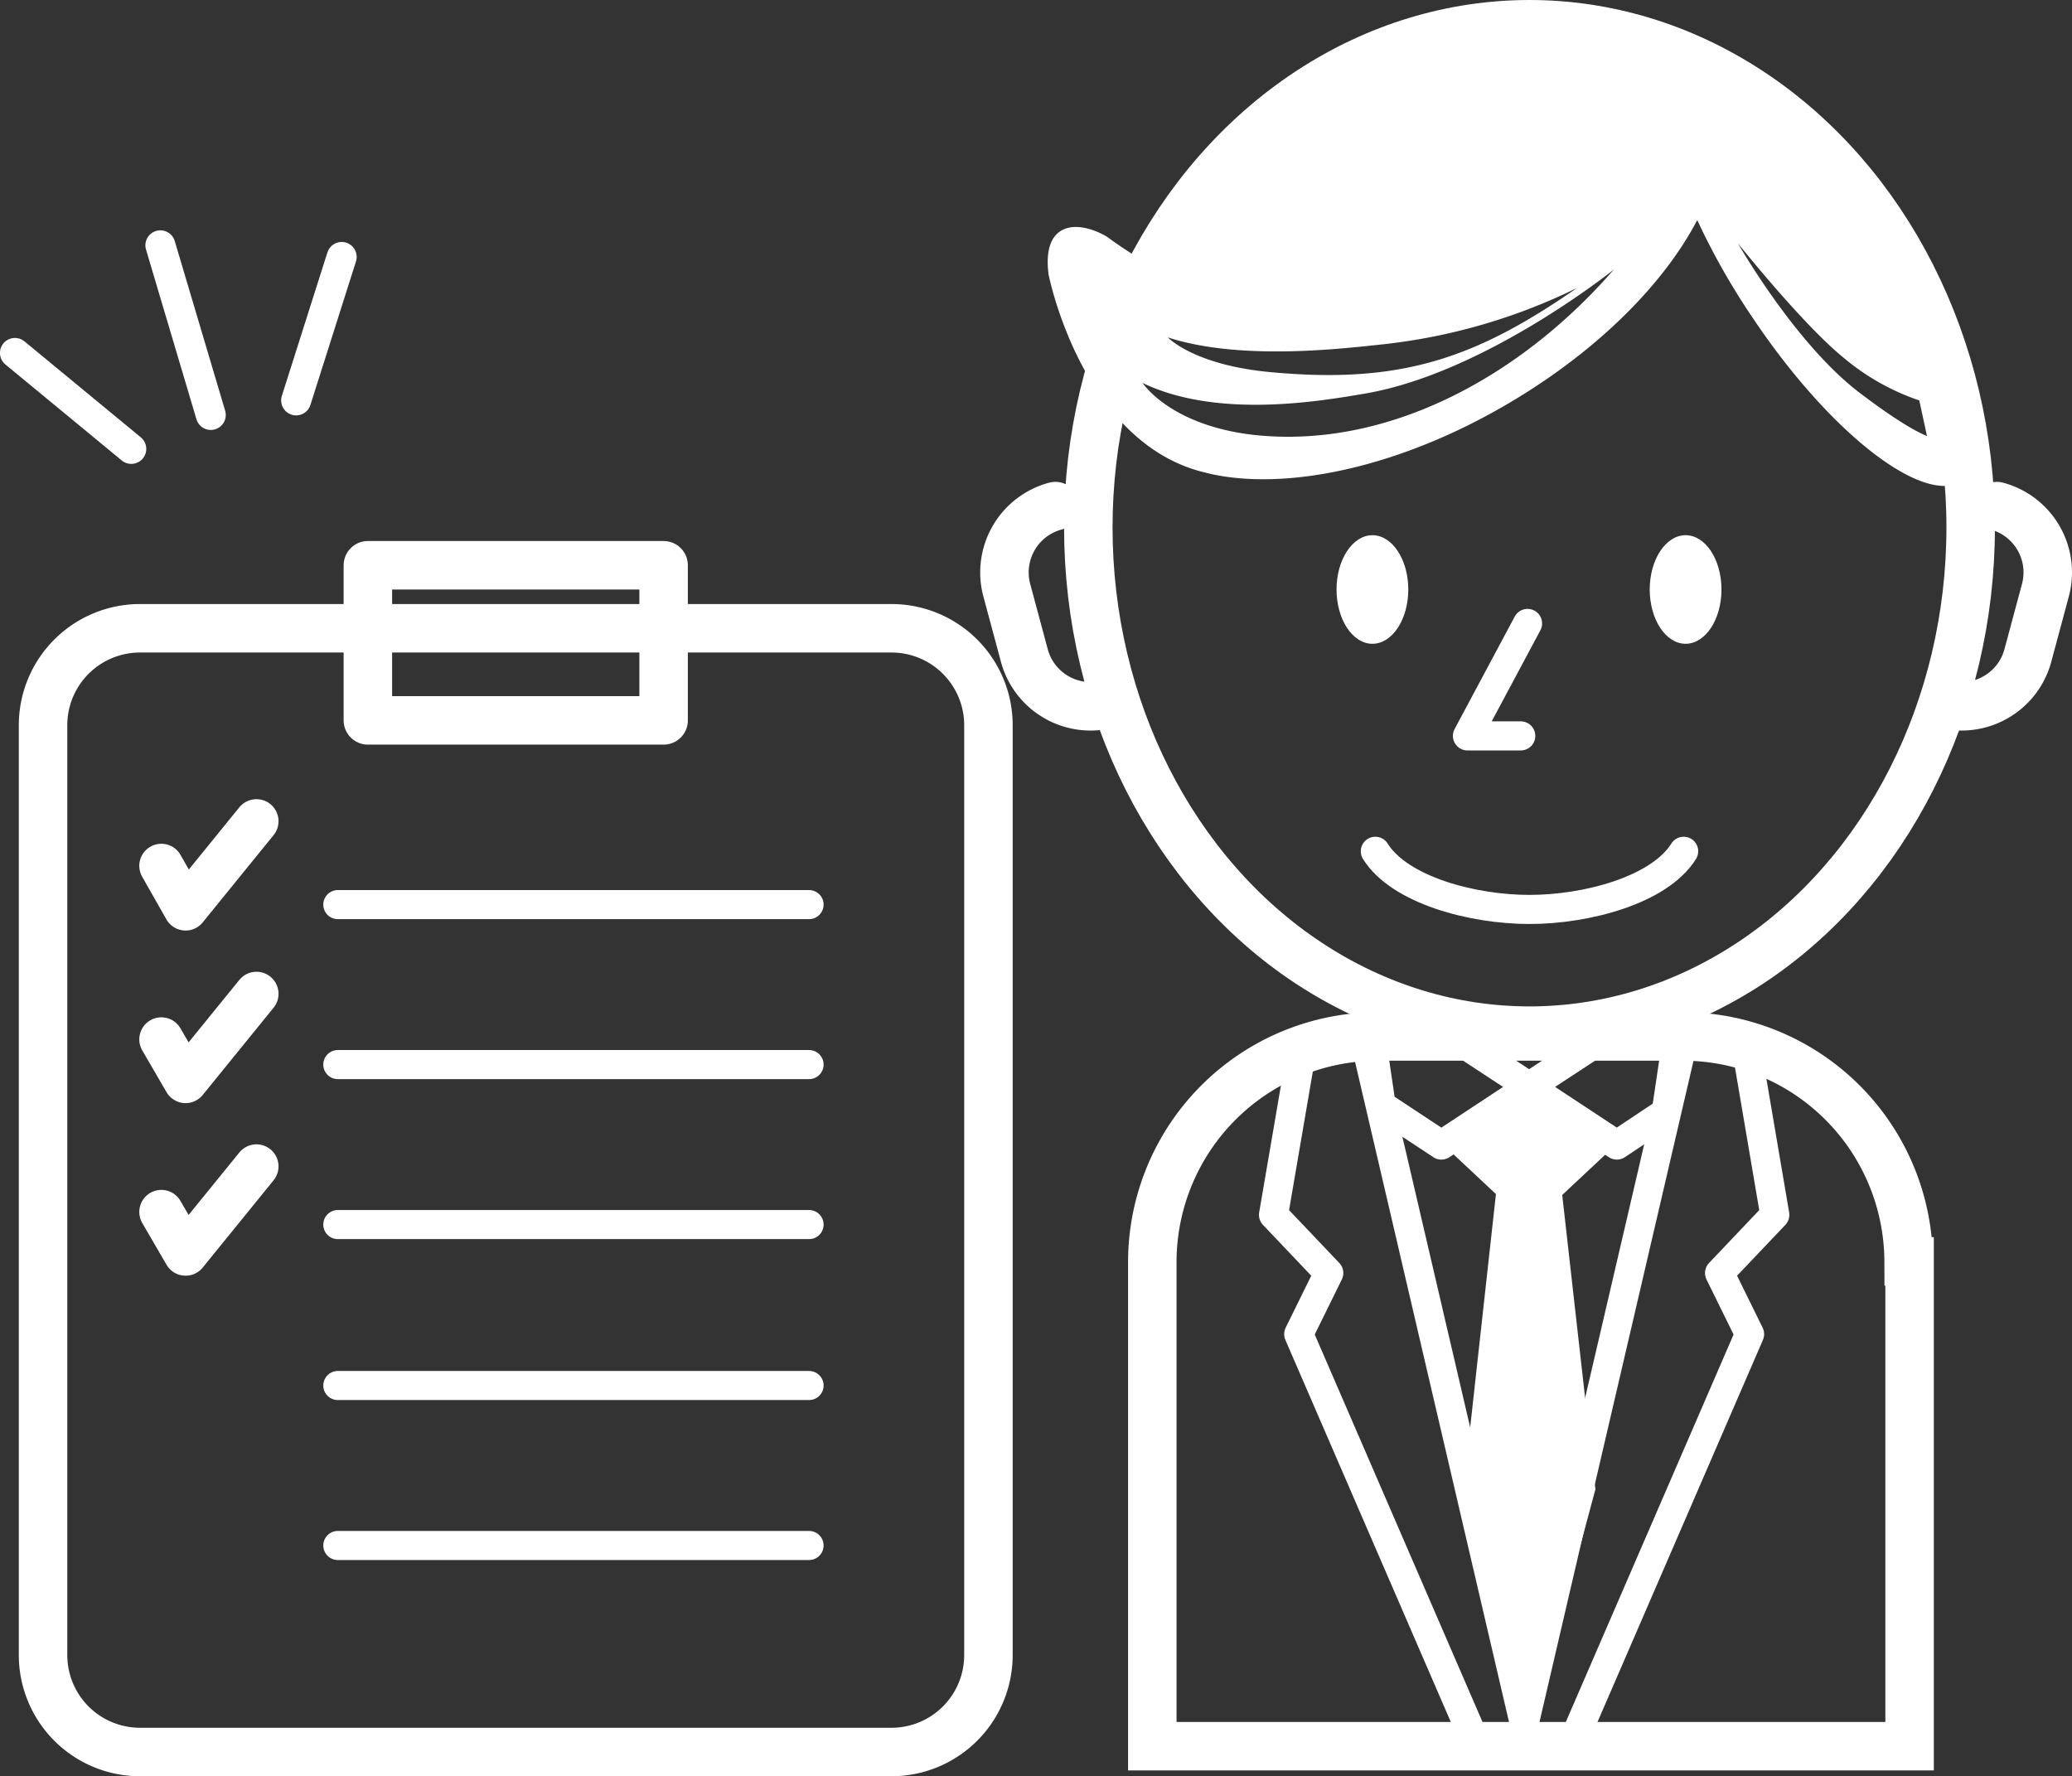 <svg id="レイヤー_1" data-name="レイヤー 1" xmlns="http://www.w3.org/2000/svg" viewBox="0 0 213.69 183.2" width="40%"><rect x="0" y="0" width="213.69" height="183.2" fill="#333333" stroke="none"/><defs><style>.cls-1,.cls-3,.cls-4,.cls-5,.cls-6{fill:none;stroke:#fff;stroke-linecap:round;}.cls-1{stroke-miterlimit:10;}.cls-1,.cls-4{stroke-width:5px;}.cls-2{fill:#fff;}.cls-3,.cls-4,.cls-5,.cls-6{stroke-linejoin:round;}.cls-3{stroke-width:3px;}.cls-5{stroke-width:4.55px;}.cls-6{stroke-width:3.09px;}</style></defs><title>アドバイスボード</title><ellipse class="cls-1" cx="157.74" cy="54.4" rx="45.5" ry="51.9"></ellipse><ellipse class="cls-2" cx="141.54" cy="60.8" rx="3.7" ry="5.6"></ellipse><ellipse class="cls-2" cx="173.84" cy="60.8" rx="3.7" ry="5.6"></ellipse><polyline class="cls-3" points="157.54 64.3 151.34 75.9 156.84 75.9"></polyline><path class="cls-3" d="M454.7,292.8c2.5,4,10,6,15.9,6s13.4-2,15.9-6" transform="translate(-312.86 -205)"></path><path class="cls-4" d="M427.2,277.6a7.08,7.08,0,0,1-8.7-5l-1.8-6.7a7.08,7.08,0,0,1,5-8.7h0" transform="translate(-312.86 -205)"></path><path class="cls-4" d="M513.3,277.6a7.08,7.08,0,0,0,8.7-5l1.8-6.7a7.08,7.08,0,0,0-5-8.7h0" transform="translate(-312.86 -205)"></path><polygon class="cls-3" points="157.75 112.1 148.65 118.1 142.44 114 141.44 107.2 145.84 104.3 157.75 112.1"></polygon><polygon class="cls-3" points="157.65 112.1 166.75 118.1 171.84 114.7 173.04 106.6 169.54 104.3 157.65 112.1"></polygon><polygon class="cls-2" points="165.65 119 157.75 126.4 149.84 119 157.75 113.4 165.65 119"></polygon><polygon class="cls-2" points="159.54 172.2 154.54 172.2 151.04 152.5 154.44 121.7 160.94 121.7 164.54 153.6 159.54 172.2"></polygon><polygon class="cls-3" points="173.84 106.3 156.65 180.1 162.04 180.1 180.44 137.6 177.34 131.3 183.04 125.3 180.25 108.9 173.84 106.3"></polygon><polygon class="cls-3" points="140.54 106.3 157.75 180.1 152.34 180.1 133.94 137.6 137.04 131.3 131.34 125.3 134.15 108.9 140.54 106.3"></polygon><path class="cls-1" d="M509.7,335.1a23.28,23.28,0,0,0-23.2-23.2H454.9a23.28,23.28,0,0,0-23.2,23.2v50h78.1v-50Z" transform="translate(-312.86 -205)"></path><path class="cls-2" d="M507.9,228.3c-7.6-11.3-16.7-18.6-21-17-6.7-6.1-22.2-4.6-37,3.9-8.3,4.8-14.8,11-18.6,17a45.51,45.51,0,0,1-4.3-2.8c-3.1-1.8-6.7-1.5-6,3.9,0,0,3.3,16.9,15.6,20.3l1.2.3c7.9,1.7,19.3-.7,30.3-7.1,9.3-5.4,16.3-12.4,19.8-19.1a72.35,72.35,0,0,0,5.8,10.2c8,11.9,17.6,19.3,21.6,16.7S515.9,240.2,507.9,228.3Zm-52.3,12.2a60.18,60.18,0,0,0,19.9-5.8c-10.5,7.3-18.2,9.9-31.4,8.7-8.1-.7-10.8-3.6-10.8-3.6C440.7,242.2,451,241,455.6,240.5Zm-13.9,9.3c-8.3-1.1-11-5.3-11-5.3,7.7,3.7,18.2,1.9,22.9,1.1,12.4-2.1,25.7-12.8,25.7-12.8C469.3,244.3,455.3,251.5,441.7,249.8Zm62.8-4.4c-6.6-5.1-12.4-15.3-12.4-15.3s6.7,8.4,10.9,11.8a24.1,24.1,0,0,0,7.8,4.4l.8,3.7C511.6,249.9,510,249.6,504.5,245.4Z" transform="translate(-312.86 -205)"></path><rect class="cls-4" x="37.94" y="58.3" width="30.5" height="16"></rect><path class="cls-4" d="M404.8,385.7H327.3a10,10,0,0,1-10-10V279.8a10,10,0,0,1,10-10h77.5a10,10,0,0,1,10,10v95.9A10,10,0,0,1,404.8,385.7Z" transform="translate(-312.86 -205)"></path><line class="cls-3" x1="34.84" y1="93.3" x2="83.44" y2="93.3"></line><line class="cls-3" x1="34.84" y1="109.8" x2="83.44" y2="109.8"></line><line class="cls-3" x1="34.84" y1="126.3" x2="83.44" y2="126.3"></line><line class="cls-3" x1="34.84" y1="142.9" x2="83.44" y2="142.9"></line><line class="cls-3" x1="34.84" y1="159.4" x2="83.44" y2="159.4"></line><polyline class="cls-5" points="16.64 89.3 19.14 93.7 26.45 84.7"></polyline><polyline class="cls-5" points="16.64 107.2 19.14 111.5 26.45 102.5"></polyline><polyline class="cls-5" points="16.64 125 19.14 129.3 26.45 120.3"></polyline><line class="cls-6" x1="16.54" y1="25.3" x2="21.74" y2="42.8"></line><line class="cls-6" x1="1.54" y1="36.4" x2="13.54" y2="46.3"></line><line class="cls-6" x1="35.24" y1="26.5" x2="30.54" y2="41.3"></line></svg>
